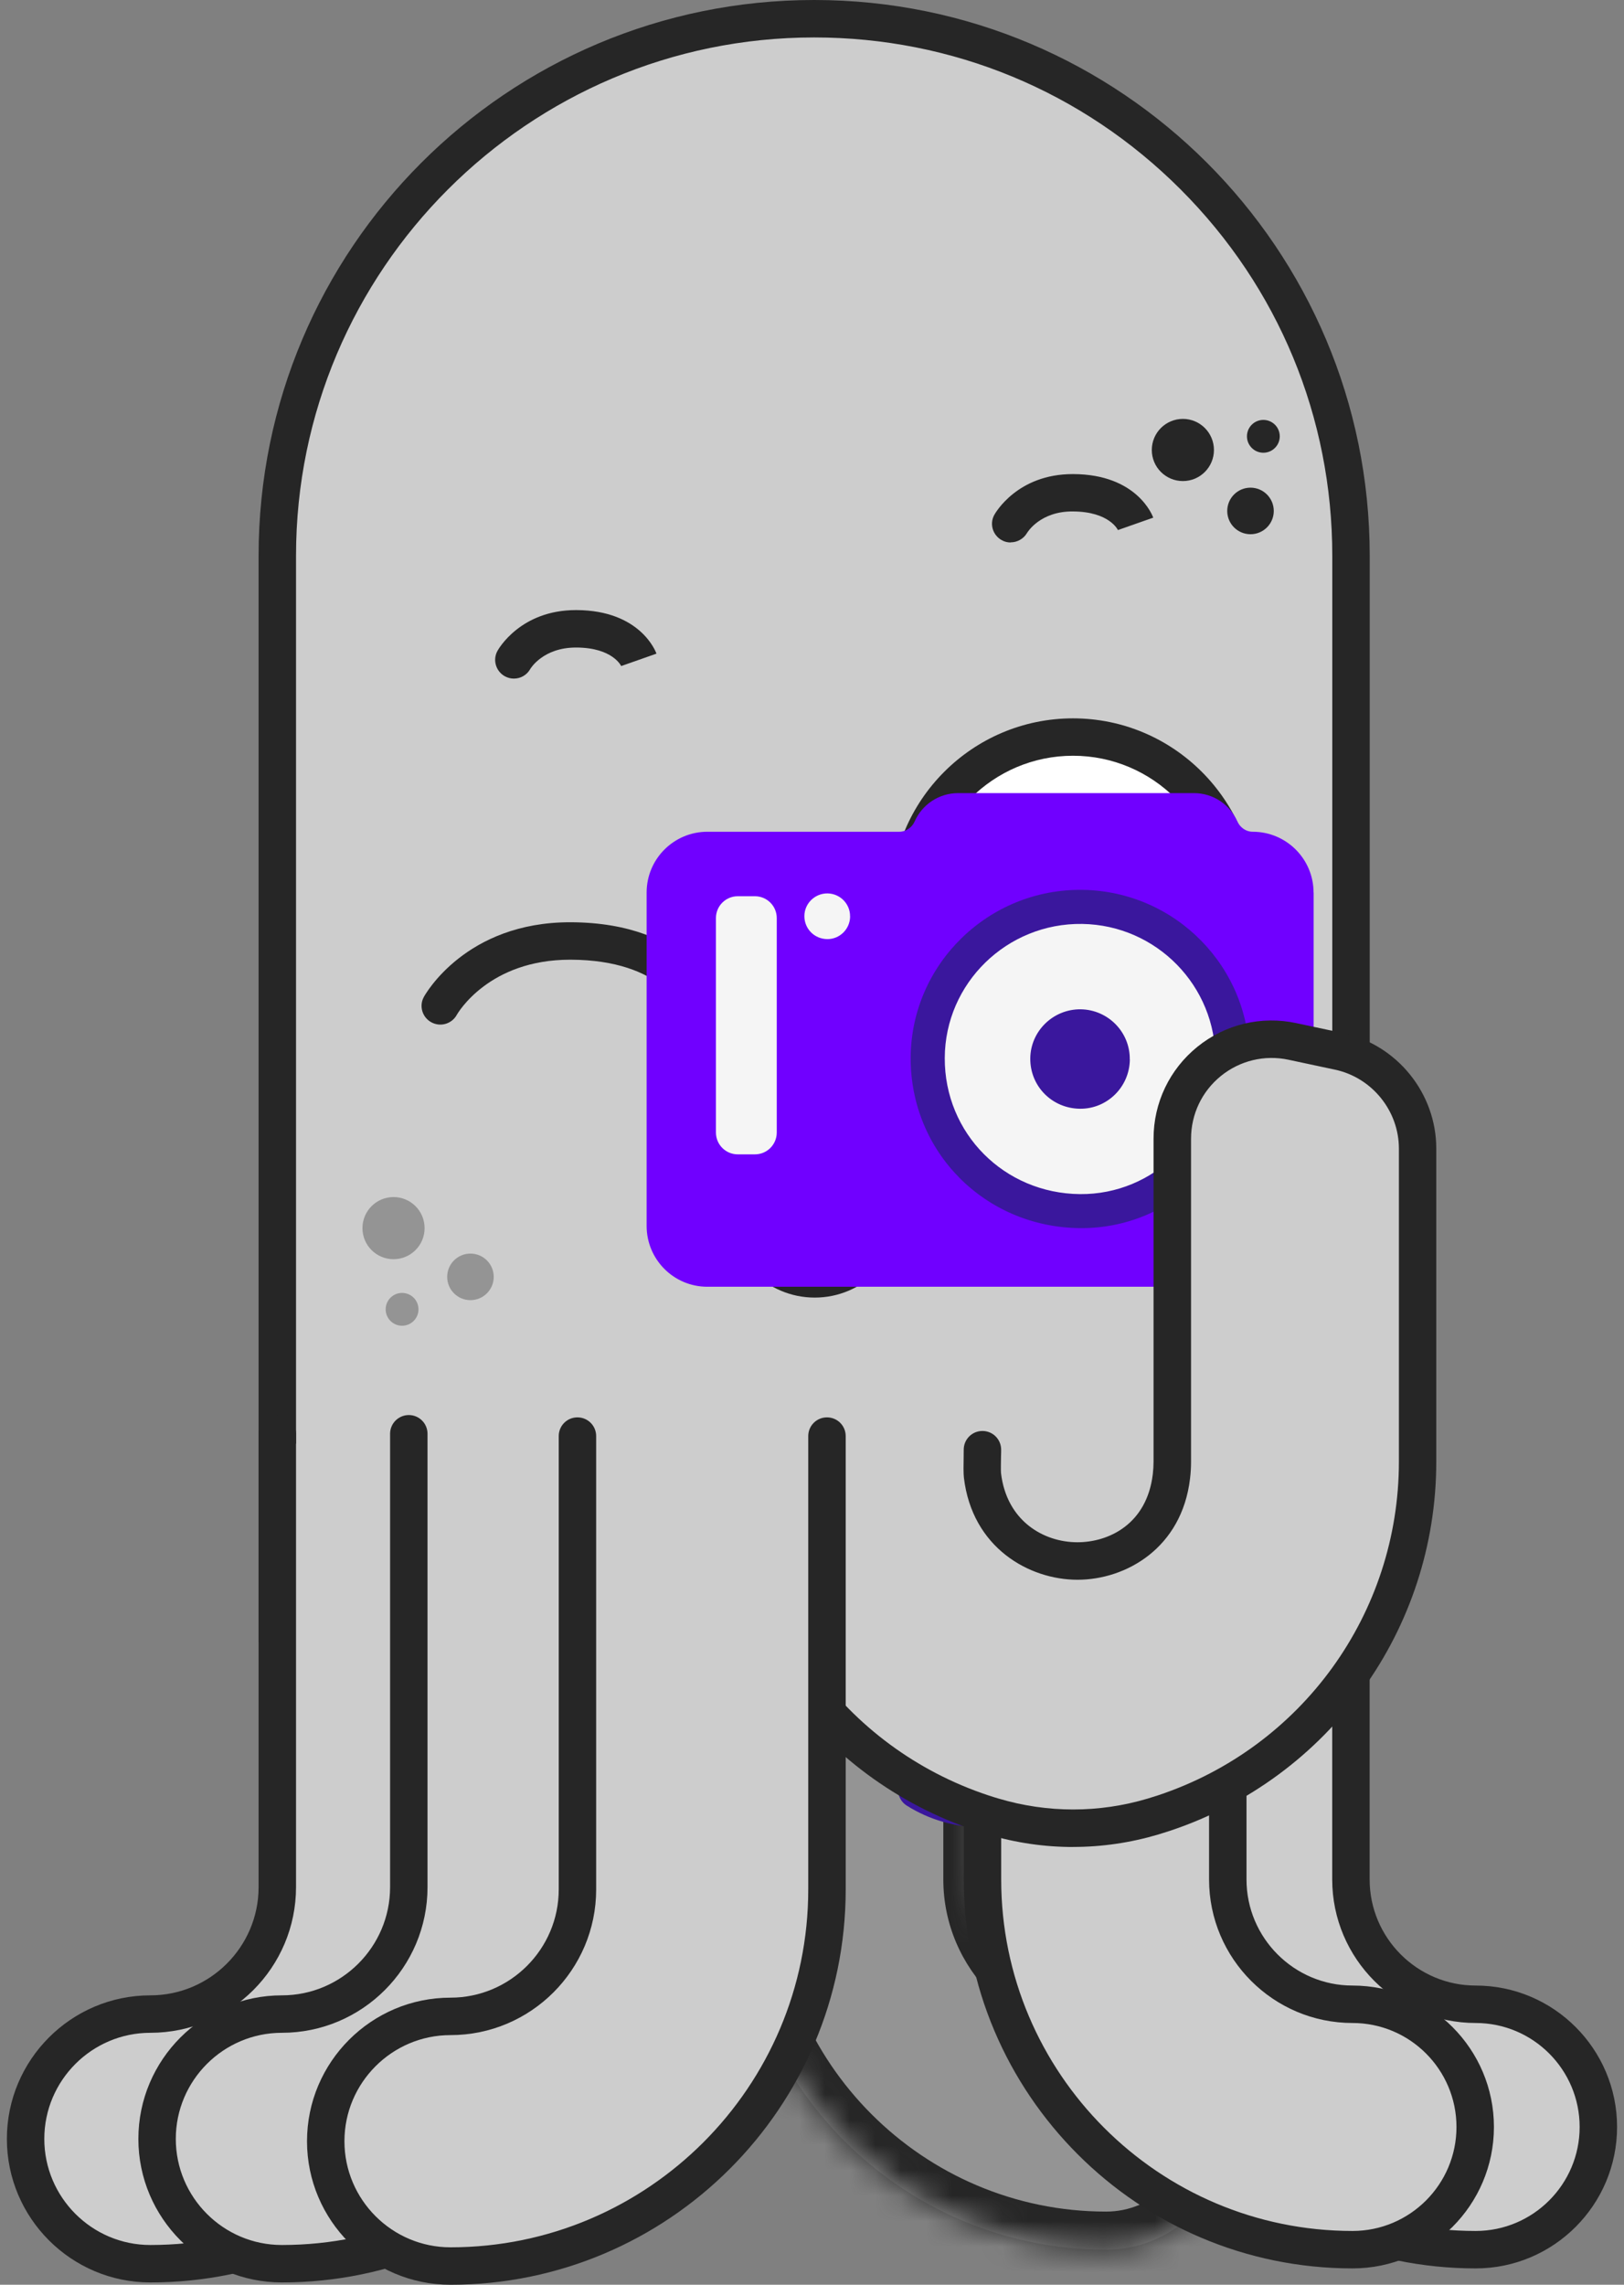 <svg width="64" height="90" viewBox="0 0 64 90" fill="none" xmlns="http://www.w3.org/2000/svg">
<rect x="0" y="0" width="64" height="90" fill="#808080" stroke="none"/>
<g clip-path="url(#clip0_551_3626)">
<mask id="path-1-inside-1_551_3626" fill="white">
<path d="M29.008 59.026V74.035C29.008 82.076 35.55 88.618 43.592 88.618C46.262 88.618 48.425 86.455 48.425 83.785C48.425 81.115 46.262 78.952 43.592 78.952C40.922 78.952 38.675 76.746 38.675 74.035V56.479"/>
</mask>
<path d="M29.008 59.026V74.035C29.008 82.076 35.55 88.618 43.592 88.618C46.262 88.618 48.425 86.455 48.425 83.785C48.425 81.115 46.262 78.952 43.592 78.952C40.922 78.952 38.675 76.746 38.675 74.035V56.479" fill="#949494"/>
<path d="M27.508 59.026V74.035H30.508V59.026H27.508ZM27.508 74.035C27.508 82.905 34.722 90.118 43.592 90.118V87.118C36.379 87.118 30.508 81.248 30.508 74.035H27.508ZM43.592 90.118C47.09 90.118 49.925 87.283 49.925 83.785H46.925C46.925 85.627 45.433 87.118 43.592 87.118V90.118ZM49.925 83.785C49.925 80.287 47.09 77.452 43.592 77.452V80.452C45.433 80.452 46.925 81.944 46.925 83.785H49.925ZM43.592 77.452C41.742 77.452 40.175 75.91 40.175 74.035H37.175C37.175 77.583 40.102 80.452 43.592 80.452V77.452ZM40.175 74.035V56.479H37.175V74.035H40.175Z" fill="#262626" mask="url(#path-1-inside-1_551_3626)"/>
<path d="M10.928 63.943V21.893C10.928 10.227 20.418 0.738 32.084 0.738C43.749 0.738 53.239 10.227 53.239 21.893V63.943H10.928Z" fill="#CDCDCD"/>
<path d="M32.084 1.475C37.536 1.475 42.665 3.599 46.522 7.457C50.38 11.314 52.504 16.44 52.504 21.895V63.208H11.666V21.893C11.666 10.633 20.826 1.475 32.084 1.475ZM32.084 0C19.993 0 10.191 9.802 10.191 21.893V64.68H53.979V21.893C53.979 9.802 44.177 0 32.086 0H32.084Z" fill="#262626"/>
<path d="M27.648 40.363C27.344 40.363 27.058 40.174 26.953 39.871C26.923 39.798 26.122 37.819 22.498 37.804C22.488 37.804 22.478 37.804 22.468 37.804C19.268 37.804 18.046 39.896 17.997 39.985C17.797 40.339 17.348 40.464 16.994 40.267C16.639 40.071 16.509 39.626 16.703 39.272C16.77 39.151 18.363 36.329 22.466 36.329C22.478 36.329 22.488 36.329 22.5 36.329C27.218 36.349 28.298 39.257 28.342 39.382C28.477 39.766 28.275 40.189 27.892 40.324C27.811 40.353 27.727 40.366 27.646 40.366L27.648 40.363Z" fill="#262626"/>
<path d="M32.108 51.114C30.218 51.114 28.679 49.575 28.679 47.685C28.679 47.276 29.008 46.947 29.416 46.947C29.824 46.947 30.154 47.276 30.154 47.685C30.154 48.761 31.031 49.639 32.108 49.639C33.185 49.639 34.063 48.761 34.063 47.685C34.063 47.276 34.392 46.947 34.8 46.947C35.208 46.947 35.538 47.276 35.538 47.685C35.538 49.575 33.999 51.114 32.108 51.114Z" fill="#262626"/>
<path d="M42.289 29.032H42.286C38.728 29.032 35.843 31.917 35.843 35.476V41.216C35.843 44.775 38.728 47.66 42.286 47.66H42.289C45.847 47.66 48.733 44.775 48.733 41.216V35.476C48.733 31.917 45.847 29.032 42.289 29.032Z" fill="white"/>
<path d="M42.286 48.398C38.326 48.398 35.105 45.175 35.105 41.216V35.478C35.105 31.518 38.328 28.297 42.286 28.297C46.245 28.297 49.468 31.52 49.468 35.478V41.216C49.468 45.177 46.245 48.398 42.286 48.398ZM42.286 29.77C39.139 29.77 36.58 32.329 36.58 35.476V41.214C36.58 44.361 39.139 46.92 42.286 46.92C45.433 46.92 47.992 44.361 47.992 41.214V35.476C47.992 32.329 45.433 29.77 42.286 29.77Z" fill="#262626"/>
<path d="M42.51 33.809H42.065C40.87 33.809 39.902 34.778 39.902 35.972V40.28C39.902 41.474 40.87 42.443 42.065 42.443H42.51C43.705 42.443 44.673 41.474 44.673 40.28V35.972C44.673 34.778 43.705 33.809 42.51 33.809Z" fill="#1C1C1C"/>
<path d="M43.282 36.004C43.98 36.004 44.546 35.439 44.546 34.741C44.546 34.043 43.98 33.477 43.282 33.477C42.584 33.477 42.018 34.043 42.018 34.741C42.018 35.439 42.584 36.004 43.282 36.004Z" fill="white"/>
<path d="M51.769 35.159V48.948C51.769 49.907 50.989 50.687 50.031 50.687H27.877C26.554 50.687 25.483 49.615 25.483 48.292V35.159C25.483 33.836 26.554 32.764 27.877 32.764H35.439C35.707 32.764 35.941 32.597 36.049 32.351C36.339 31.697 36.998 31.242 37.76 31.242H47.051C47.813 31.242 48.469 31.697 48.759 32.351C48.87 32.597 49.101 32.764 49.369 32.764C50.692 32.764 51.766 33.836 51.766 35.161L51.769 35.159Z" fill="#7000FF"/>
<path d="M49.239 41.777C49.197 45.455 46.203 48.412 42.557 48.378C38.815 48.341 35.872 45.376 35.889 41.661C35.906 37.976 38.962 34.996 42.67 35.053C46.338 35.11 49.281 38.119 49.239 41.775V41.777Z" fill="#3A179D"/>
<path d="M30.611 44.612V36.164C30.611 35.689 30.226 35.304 29.75 35.304H29.074C28.599 35.304 28.214 35.689 28.214 36.164V44.612C28.214 45.087 28.599 45.472 29.074 45.472H29.75C30.226 45.472 30.611 45.087 30.611 44.612Z" fill="#F5F5F5"/>
<path d="M47.897 41.765C47.864 44.703 45.472 47.065 42.559 47.038C39.57 47.009 37.219 44.641 37.232 41.674C37.244 38.728 39.685 36.351 42.648 36.395C45.578 36.44 47.928 38.844 47.897 41.765Z" fill="#F5F5F5"/>
<path d="M44.526 41.735C44.514 42.817 43.633 43.685 42.562 43.675C41.463 43.665 40.597 42.792 40.602 41.701C40.607 40.619 41.505 39.744 42.594 39.758C43.67 39.776 44.536 40.658 44.523 41.733L44.526 41.735Z" fill="#3A179D"/>
<path d="M33.502 36.103C33.497 36.599 33.092 36.998 32.6 36.993C32.096 36.988 31.698 36.587 31.7 36.086C31.7 35.589 32.116 35.186 32.615 35.193C33.109 35.201 33.507 35.606 33.5 36.1L33.502 36.103Z" fill="#F5F5F5"/>
<path d="M43.572 59.026V74.035C43.572 82.076 50.114 88.618 58.156 88.618C60.826 88.618 62.989 86.455 62.989 83.785C62.989 81.115 60.826 78.952 58.156 78.952C55.444 78.952 53.239 76.746 53.239 74.035V56.479" fill="#CDCDCD"/>
<path d="M58.156 89.356C49.706 89.356 42.834 82.482 42.834 74.035V59.026C42.834 58.618 43.164 58.288 43.572 58.288C43.98 58.288 44.31 58.618 44.31 59.026V74.035C44.31 81.671 50.522 87.881 58.156 87.881C60.415 87.881 62.252 86.044 62.252 83.785C62.252 81.526 60.415 79.689 58.156 79.689C55.038 79.689 52.501 77.152 52.501 74.035V56.479C52.501 56.071 52.831 55.741 53.239 55.741C53.647 55.741 53.976 56.071 53.976 56.479V74.035C53.976 76.338 55.852 78.214 58.156 78.214C61.229 78.214 63.727 80.714 63.727 83.785C63.727 86.856 61.226 89.356 58.156 89.356Z" fill="#262626"/>
<path d="M38.717 59.026V74.035C38.717 82.076 45.259 88.618 53.3 88.618C55.97 88.618 58.134 86.455 58.134 83.785C58.134 81.115 55.97 78.952 53.3 78.952C50.63 78.952 48.383 76.746 48.383 74.035V56.479" fill="#CDCDCD"/>
<path d="M53.303 89.356C44.853 89.356 37.981 82.482 37.981 74.035V59.026C37.981 58.618 38.311 58.288 38.719 58.288C39.127 58.288 39.456 58.618 39.456 59.026V74.035C39.456 81.671 45.669 87.881 53.303 87.881C55.562 87.881 57.398 86.044 57.398 83.785C57.398 81.526 55.562 79.689 53.303 79.689C50.185 79.689 47.648 77.152 47.648 74.035V56.479C47.648 56.071 47.978 55.741 48.386 55.741C48.794 55.741 49.123 56.071 49.123 56.479V74.035C49.123 76.338 50.999 78.214 53.303 78.214C56.376 78.214 58.874 80.714 58.874 83.785C58.874 86.856 56.373 89.356 53.303 89.356Z" fill="#262626"/>
<path d="M46.616 18.95C47.292 18.95 47.84 18.402 47.84 17.726C47.84 17.049 47.292 16.501 46.616 16.501C45.94 16.501 45.391 17.049 45.391 17.726C45.391 18.402 45.94 18.95 46.616 18.95Z" fill="#262626"/>
<path d="M49.281 21.044C49.787 21.044 50.198 20.634 50.198 20.128C50.198 19.621 49.787 19.21 49.281 19.21C48.774 19.21 48.364 19.621 48.364 20.128C48.364 20.634 48.774 21.044 49.281 21.044Z" fill="#262626"/>
<path d="M49.787 17.834C50.144 17.834 50.434 17.544 50.434 17.187C50.434 16.83 50.144 16.541 49.787 16.541C49.43 16.541 49.141 16.83 49.141 17.187C49.141 17.544 49.43 17.834 49.787 17.834Z" fill="#262626"/>
<path d="M15.508 49.602C16.185 49.602 16.733 49.054 16.733 48.378C16.733 47.702 16.185 47.154 15.508 47.154C14.832 47.154 14.284 47.702 14.284 48.378C14.284 49.054 14.832 49.602 15.508 49.602Z" fill="#949494"/>
<path d="M18.54 51.215C19.046 51.215 19.457 50.804 19.457 50.298C19.457 49.791 19.046 49.381 18.54 49.381C18.033 49.381 17.623 49.791 17.623 50.298C17.623 50.804 18.033 51.215 18.54 51.215Z" fill="#949494"/>
<path d="M15.845 52.223C16.202 52.223 16.492 51.933 16.492 51.576C16.492 51.219 16.202 50.93 15.845 50.93C15.488 50.93 15.199 51.219 15.199 51.576C15.199 51.933 15.488 52.223 15.845 52.223Z" fill="#949494"/>
<path d="M20.762 61.73V74.337C20.762 82.516 14.107 89.172 5.925 89.172C3.209 89.172 1.008 86.971 1.008 84.255C1.008 81.538 3.209 79.338 5.925 79.338C8.684 79.338 10.928 77.093 10.928 74.337V56.479" fill="#CDCDCD"/>
<path d="M5.925 89.909C2.808 89.909 0.271 87.372 0.271 84.255C0.271 81.137 2.808 78.6 5.925 78.6C8.276 78.6 10.191 76.688 10.191 74.337V56.479C10.191 56.071 10.52 55.741 10.928 55.741C11.336 55.741 11.666 56.071 11.666 56.479V74.337C11.666 77.501 9.092 80.075 5.925 80.075C3.622 80.075 1.746 81.951 1.746 84.255C1.746 86.558 3.622 88.434 5.925 88.434C13.699 88.434 20.025 82.111 20.025 74.337V61.73C20.025 61.322 20.354 60.992 20.762 60.992C21.17 60.992 21.5 61.322 21.5 61.73V74.337C21.5 82.925 14.513 89.909 5.925 89.909Z" fill="#262626"/>
<path d="M43.285 70.502C42.542 70.972 41.662 71.242 40.718 71.242C40.379 71.242 40.042 71.23 39.707 71.207C40.949 71.121 42.146 70.881 43.285 70.502Z" fill="#7000FF"/>
<path d="M40.718 71.979C40.376 71.979 40.02 71.967 39.658 71.942C39.272 71.918 38.97 71.596 38.97 71.207C38.97 70.819 39.27 70.497 39.656 70.47C40.814 70.389 41.957 70.165 43.051 69.801C43.405 69.683 43.791 69.848 43.951 70.185C44.111 70.522 43.992 70.925 43.678 71.124C42.795 71.682 41.77 71.977 40.718 71.977V71.979Z" fill="#3A179D"/>
<path d="M25.942 60.255V74.337C25.942 82.516 19.287 89.172 11.105 89.172C8.389 89.172 6.188 86.971 6.188 84.255C6.188 81.538 8.389 79.338 11.105 79.338C13.864 79.338 16.108 77.093 16.108 74.337V56.479" fill="#CDCDCD"/>
<path d="M11.108 89.909C7.991 89.909 5.453 87.372 5.453 84.255C5.453 81.137 7.991 78.6 11.108 78.6C13.458 78.6 15.373 76.688 15.373 74.337V56.479C15.373 56.071 15.703 55.741 16.111 55.741C16.519 55.741 16.848 56.071 16.848 56.479V74.337C16.848 77.501 14.274 80.075 11.108 80.075C8.804 80.075 6.928 81.951 6.928 84.255C6.928 86.558 8.804 88.434 11.108 88.434C18.882 88.434 25.207 82.111 25.207 74.337V60.255C25.207 59.847 25.537 59.517 25.945 59.517C26.353 59.517 26.682 59.847 26.682 60.255V74.337C26.682 82.925 19.695 89.909 11.108 89.909Z" fill="#262626"/>
<path d="M39.828 21.369C39.705 21.369 39.582 21.34 39.469 21.273C39.12 21.074 38.989 20.636 39.184 20.282C39.221 20.216 40.088 18.675 42.276 18.675H42.294C44.819 18.684 45.423 20.322 45.448 20.391L44.056 20.88C44.056 20.88 43.727 20.155 42.289 20.147C40.998 20.132 40.492 20.963 40.472 20.998C40.334 21.231 40.083 21.364 39.83 21.364L39.828 21.369Z" fill="#262626"/>
<path d="M20.251 26.731C20.131 26.731 20.01 26.702 19.897 26.64C19.541 26.444 19.408 25.996 19.604 25.64C19.641 25.573 20.509 24.032 22.697 24.032H22.717C25.242 24.042 25.846 25.679 25.871 25.748L24.48 26.237C24.48 26.237 24.15 25.512 22.712 25.507H22.7C21.397 25.507 20.905 26.34 20.9 26.348C20.765 26.593 20.514 26.731 20.253 26.731H20.251Z" fill="#262626"/>
<path d="M39.707 71.207C39.373 71.23 39.034 71.242 38.694 71.242C37.753 71.242 36.873 70.972 36.128 70.502C37.266 70.881 38.466 71.121 39.707 71.207Z" fill="#7000FF"/>
<path d="M38.694 71.979C37.645 71.979 36.62 71.684 35.734 71.126C35.42 70.927 35.302 70.524 35.462 70.187C35.621 69.85 36.007 69.686 36.361 69.804C37.455 70.168 38.599 70.394 39.759 70.472C40.145 70.499 40.445 70.821 40.445 71.21C40.445 71.598 40.142 71.918 39.757 71.945C39.395 71.97 39.039 71.982 38.694 71.982V71.979Z" fill="#3A179D"/>
<path d="M28.718 57.578C28.718 64.016 32.912 69.494 38.714 71.421C38.857 71.468 39.002 71.515 39.147 71.557C41.197 72.166 43.393 72.166 45.443 71.557C45.588 71.515 45.731 71.468 45.873 71.421C51.675 69.494 55.869 64.016 55.869 57.578V45.246C55.869 43.397 54.576 41.802 52.769 41.416L50.935 41.025C48.499 40.506 46.205 42.365 46.205 44.855V57.575C46.205 57.772 46.193 57.966 46.171 58.158C45.64 62.63 39.252 62.593 38.721 58.121C38.699 57.929 38.721 57.305 38.721 57.108" fill="#CDCDCD"/>
<path d="M42.291 72.756C41.16 72.756 40.032 72.592 38.933 72.265C38.781 72.22 38.63 72.171 38.478 72.122C32.197 70.035 27.978 64.191 27.978 57.578C27.978 57.169 28.307 56.84 28.715 56.84C29.124 56.84 29.453 57.169 29.453 57.578C29.453 63.554 33.266 68.835 38.945 70.721C39.08 70.765 39.218 70.809 39.356 70.849C41.278 71.421 43.309 71.421 45.229 70.849C45.364 70.807 45.502 70.765 45.637 70.721C51.314 68.835 55.129 63.552 55.129 57.578V45.246C55.129 43.756 54.07 42.448 52.612 42.136L50.778 41.745C49.836 41.544 48.865 41.777 48.115 42.384C47.365 42.992 46.938 43.891 46.938 44.855V57.575C46.938 57.797 46.925 58.023 46.898 58.244C46.574 60.983 44.371 62.229 42.463 62.229C40.556 62.229 38.313 60.97 37.986 58.207C37.967 58.032 37.969 57.737 37.977 57.337C37.977 57.241 37.979 57.157 37.979 57.106C37.979 56.697 38.308 56.368 38.717 56.368C39.125 56.368 39.454 56.697 39.454 57.106C39.454 57.165 39.454 57.256 39.449 57.366C39.447 57.536 39.437 57.934 39.449 58.032C39.673 59.911 41.123 60.752 42.461 60.752C43.685 60.752 45.195 60.048 45.431 58.067C45.45 57.902 45.46 57.737 45.46 57.573V44.853C45.46 43.441 46.09 42.124 47.186 41.236C48.282 40.349 49.703 40.007 51.083 40.302L52.917 40.693C55.051 41.148 56.602 43.06 56.602 45.243V57.575C56.602 64.189 52.381 70.032 46.102 72.12C45.952 72.169 45.802 72.215 45.652 72.262C44.553 72.589 43.422 72.754 42.291 72.754V72.756Z" fill="#262626"/>
<path d="M32.588 56.567V74.425C32.588 82.605 25.933 89.26 17.751 89.26C15.034 89.26 12.834 87.06 12.834 84.343C12.834 81.626 15.034 79.426 17.751 79.426C20.509 79.426 22.754 77.181 22.754 74.425V56.567" fill="#CDCDCD"/>
<path d="M17.753 90C14.636 90 12.099 87.463 12.099 84.346C12.099 81.228 14.636 78.691 17.753 78.691C20.103 78.691 22.019 76.778 22.019 74.428V56.57C22.019 56.161 22.348 55.832 22.756 55.832C23.164 55.832 23.494 56.161 23.494 56.57V74.428C23.494 77.592 20.92 80.166 17.753 80.166C15.45 80.166 13.574 82.042 13.574 84.346C13.574 86.649 15.45 88.525 17.753 88.525C25.527 88.525 31.852 82.202 31.852 74.428V56.57C31.852 56.161 32.182 55.832 32.59 55.832C32.998 55.832 33.328 56.161 33.328 56.57V74.428C33.328 83.015 26.341 90 17.753 90Z" fill="#262626"/>
</g>
<defs>
<clipPath id="clip0_551_3626">
<rect width="63.458" height="90" fill="white" transform="translate(0.271)"/>
</clipPath>
</defs>
</svg>

